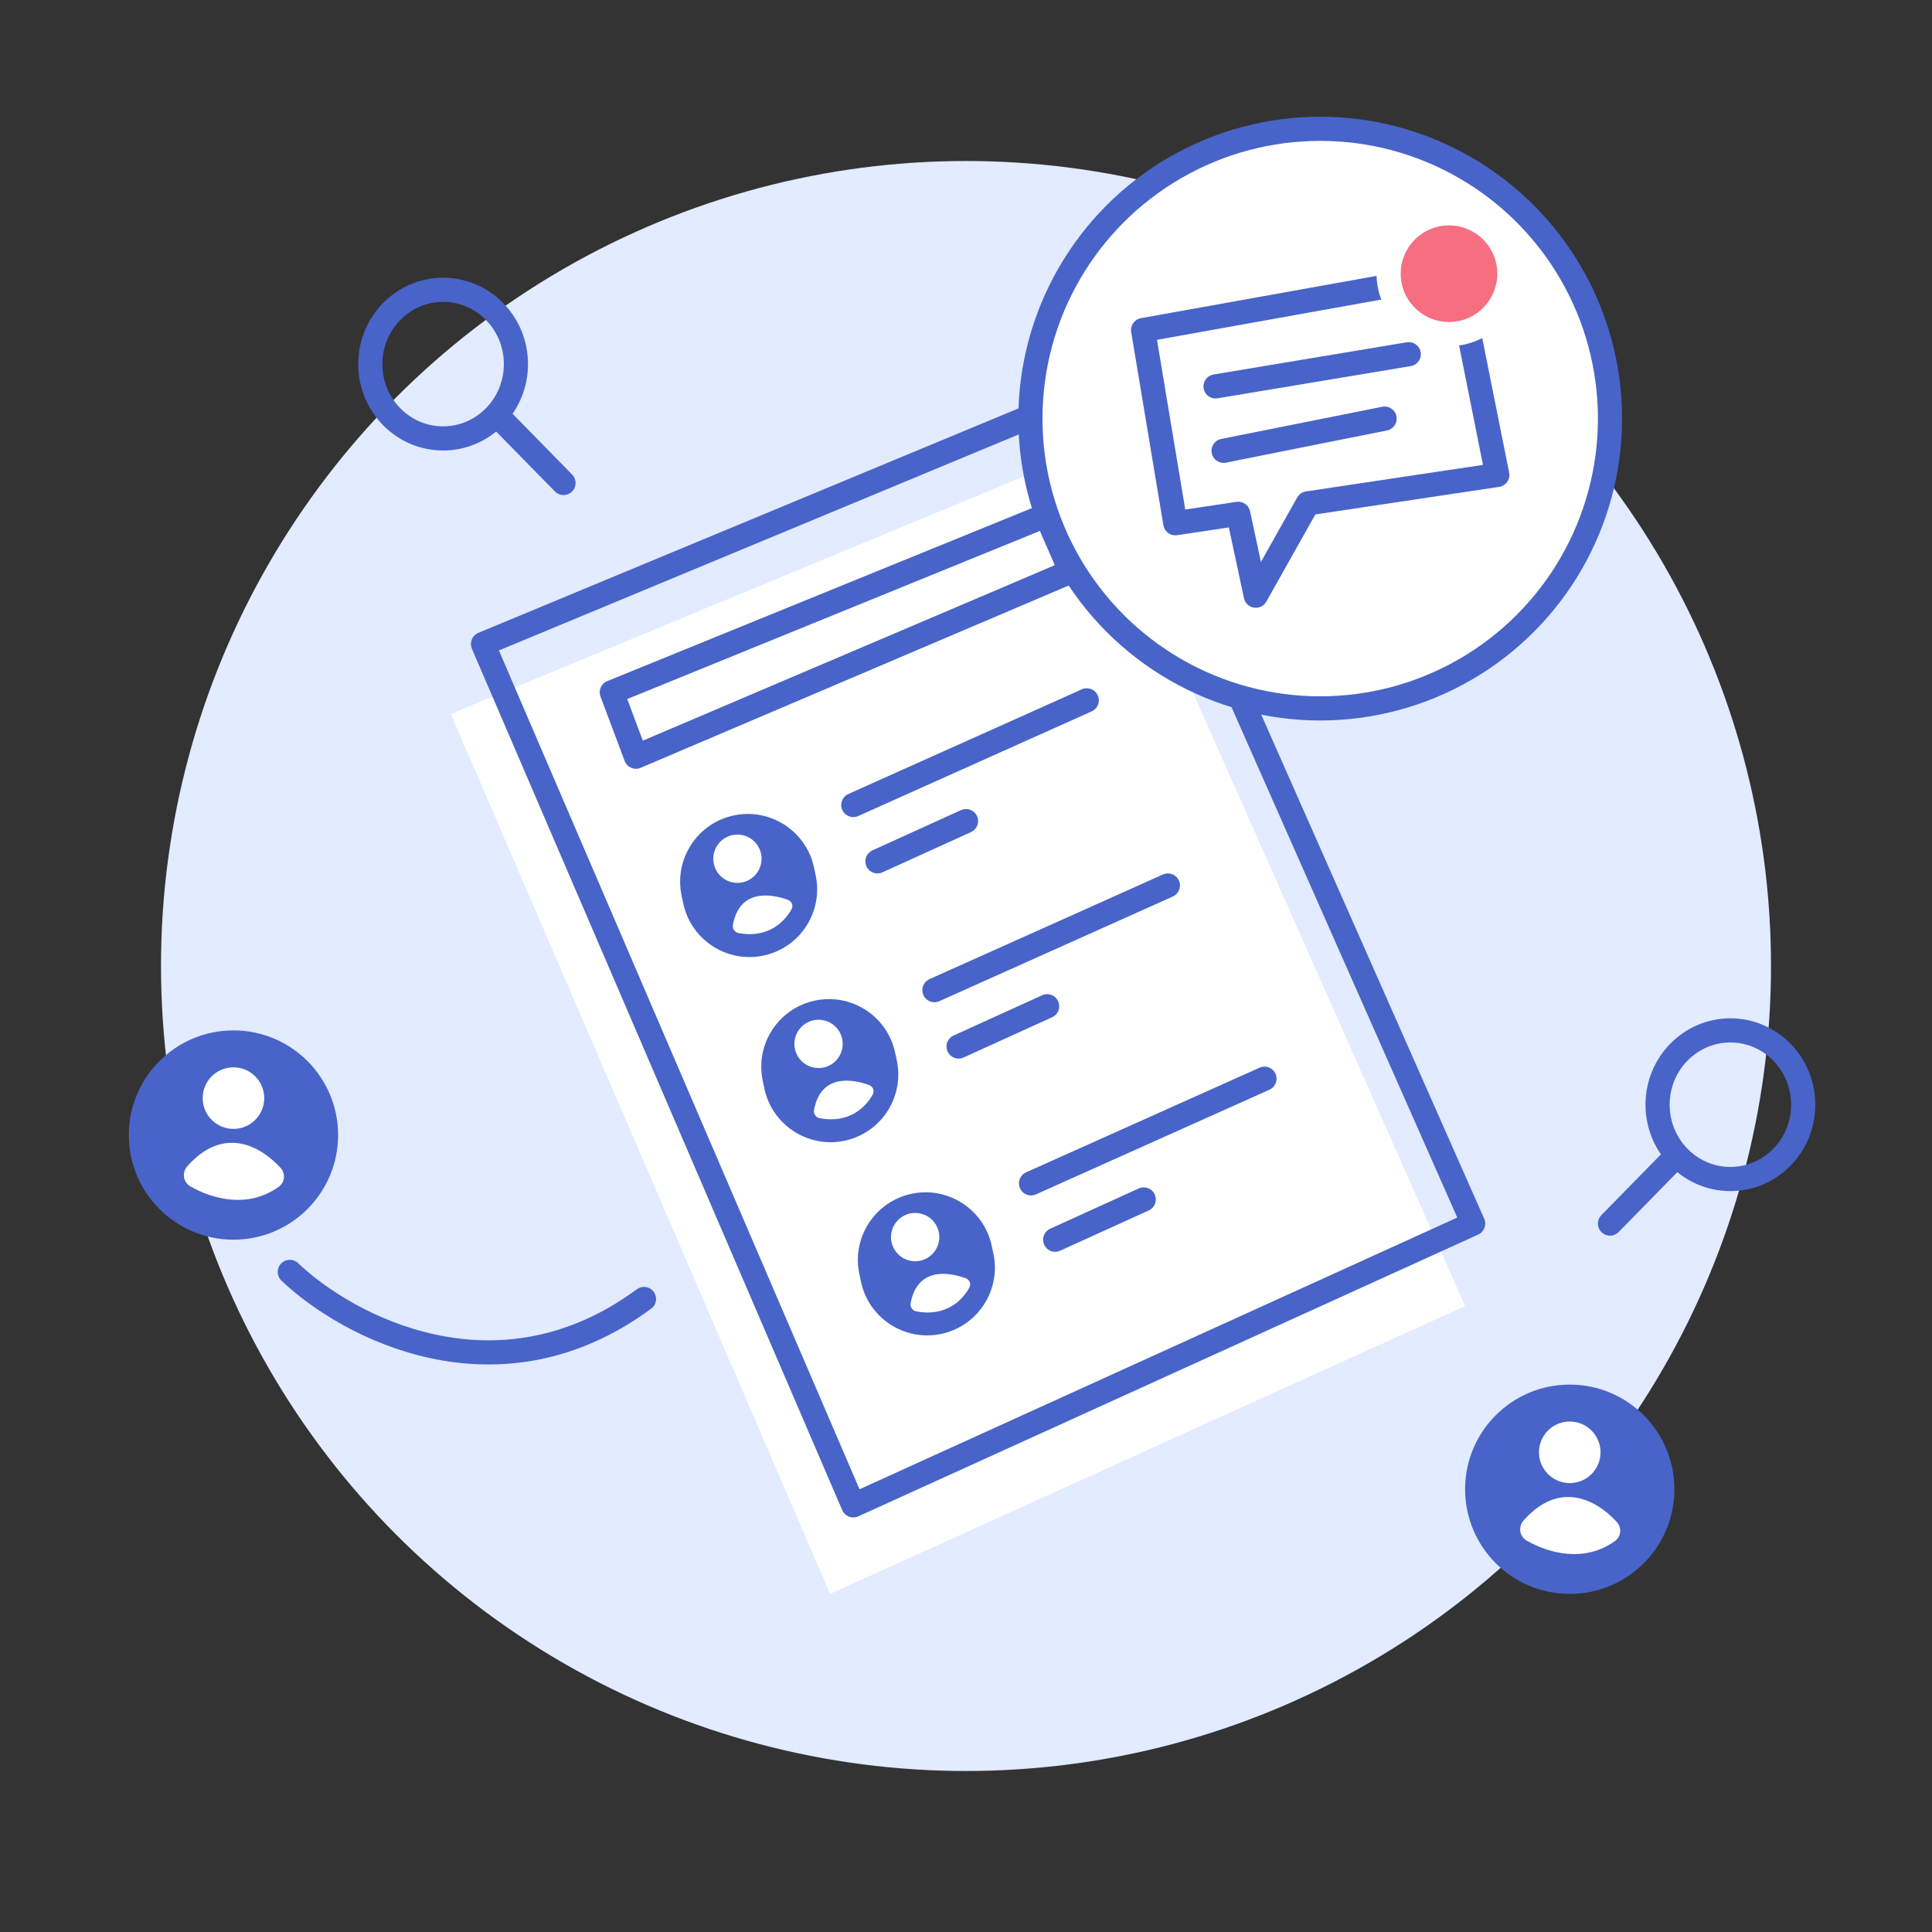 <svg width="120" height="120" viewBox="0 0 120 120" fill="none" xmlns="http://www.w3.org/2000/svg">
  <rect x="0" y="0" width="120" height="120" fill="#333333" stroke="none"/>
  <circle cx="60" cy="60" r="50" fill="#E2EBFF" />
  <path d="M67.439 28L28 44.345L51.561 99L91 81.122L67.439 28Z" fill="white" />
  <path d="M68.5 24L30 40L53 93.5L91.5 76L68.5 24Z" stroke="#4864C9" stroke-width="1.5" stroke-linecap="round"
    stroke-linejoin="round" />
  <path d="M53 50L67.5 43.5" stroke="#4864C9" stroke-width="1.5" stroke-linecap="round" stroke-linejoin="round" />
  <path d="M54.5 53.5L60 51" stroke="#4864C9" stroke-width="1.5" stroke-linecap="round" stroke-linejoin="round" />
  <path
    d="M42.438 56.113L42.337 55.635C41.877 53.469 43.175 51.318 45.306 50.716C47.645 50.054 50.056 51.51 50.562 53.888L50.663 54.366C51.123 56.531 49.825 58.682 47.694 59.285C45.355 59.946 42.944 58.491 42.438 56.113Z"
    fill="#4864C9" />
  <path
    d="M45.523 57.444C45.933 55.237 47.811 55.485 48.934 55.89C49.175 55.977 49.289 56.247 49.166 56.471C48.713 57.292 47.66 58.297 45.87 57.953C45.634 57.908 45.48 57.68 45.523 57.444Z"
    fill="white" />
  <circle cx="45.803" cy="53.337" r="1.5" transform="rotate(10.941 45.803 53.337)" fill="white" />
  <path d="M58.039 61.5L72.539 55" stroke="#4864C9" stroke-width="1.5" stroke-linecap="round"
    stroke-linejoin="round" />
  <path d="M59.539 65L65.039 62.5" stroke="#4864C9" stroke-width="1.5" stroke-linecap="round"
    stroke-linejoin="round" />
  <path
    d="M47.477 67.613L47.376 67.135C46.916 64.969 48.214 62.818 50.344 62.216C52.684 61.554 55.095 63.01 55.6 65.388L55.702 65.866C56.162 68.031 54.864 70.183 52.733 70.785C50.394 71.446 47.983 69.991 47.477 67.613Z"
    fill="#4864C9" />
  <path
    d="M50.562 68.943C50.973 66.734 52.856 66.986 53.978 67.392C54.217 67.478 54.332 67.745 54.212 67.968C53.77 68.79 52.725 69.798 50.91 69.453C50.674 69.408 50.519 69.18 50.562 68.943Z"
    fill="white" />
  <circle cx="50.842" cy="64.838" r="1.5" transform="rotate(10.941 50.842 64.838)" fill="white" />
  <path d="M64.039 73.5L78.539 67" stroke="#4864C9" stroke-width="1.5" stroke-linecap="round"
    stroke-linejoin="round" />
  <path d="M65.539 77L71.039 74.5" stroke="#4864C9" stroke-width="1.5" stroke-linecap="round"
    stroke-linejoin="round" />
  <path
    d="M53.477 79.613L53.376 79.135C52.916 76.969 54.214 74.818 56.344 74.216C58.684 73.554 61.095 75.01 61.6 77.388L61.702 77.866C62.162 80.031 60.864 82.183 58.733 82.785C56.394 83.446 53.983 81.991 53.477 79.613Z"
    fill="#4864C9" />
  <path
    d="M56.562 80.943C56.973 78.734 58.856 78.986 59.978 79.392C60.217 79.478 60.332 79.745 60.212 79.968C59.77 80.79 58.725 81.798 56.91 81.453C56.674 81.408 56.519 81.18 56.562 80.943Z"
    fill="white" />
  <circle cx="56.842" cy="76.838" r="1.5" transform="rotate(10.941 56.842 76.838)" fill="white" />
  <circle cx="14.5" cy="70.5" r="6.5" fill="#4864C9" />
  <circle cx="14.5" cy="68.206" r="1.912" fill="white" />
  <path
    d="M17.305 73.718C15.393 75.084 13.203 74.474 11.832 73.695C11.376 73.436 11.285 72.833 11.633 72.439C13.863 69.917 16.149 71.15 17.419 72.527C17.747 72.882 17.699 73.437 17.305 73.718Z"
    fill="white" />
  <circle cx="97.5" cy="92.5" r="6.5" fill="#4864C9" />
  <circle cx="97.5" cy="90.206" r="1.912" fill="white" />
  <path
    d="M100.306 95.718C98.393 97.084 96.203 96.474 94.832 95.695C94.376 95.436 94.285 94.833 94.633 94.439C96.863 91.917 99.149 93.15 100.419 94.527C100.747 94.882 100.699 95.437 100.306 95.718Z"
    fill="white" />
  <path d="M39.5 47L38 43L65 32L66.5 35.5L39.5 47Z" stroke="#4864C9" stroke-width="1.5" stroke-linecap="round"
    stroke-linejoin="round" />
  <path d="M18 79C21.526 82.365 30.861 87.413 40 80.683" stroke="#4864C9" stroke-width="1.5" stroke-linecap="round"
    stroke-linejoin="round" />
  <path
    d="M30.839 25.753C31.587 24.93 32.045 23.827 32.045 22.615C32.045 20.066 30.02 18 27.522 18C25.025 18 23 20.066 23 22.615C23 25.164 25.025 27.231 27.522 27.231C28.833 27.231 30.013 26.662 30.839 25.753ZM30.839 25.753L35 30"
    stroke="#4864C9" stroke-width="1.5" stroke-linecap="round" stroke-linejoin="round" />
  <path
    d="M104.161 71.753C103.413 70.93 102.955 69.827 102.955 68.615C102.955 66.066 104.98 64 107.478 64C109.975 64 112 66.066 112 68.615C112 71.164 109.975 73.231 107.478 73.231C106.167 73.231 104.987 72.662 104.161 71.753ZM104.161 71.753L100 76"
    stroke="#4864C9" stroke-width="1.5" stroke-linecap="round" stroke-linejoin="round" />
  <circle cx="82" cy="26" r="18" fill="white" stroke="#4864C9" stroke-width="1.5" stroke-linecap="round"
    stroke-linejoin="round" />
  <path fill-rule="evenodd" clip-rule="evenodd"
    d="M71 20.5L73 32.5L76.91 31.913L78 37L81.225 31.266L93 29.5L90.5 17L71 20.5Z" stroke="#4864C9"
    stroke-width="1.5" stroke-linecap="round" stroke-linejoin="round" />
  <path d="M75.5 24L87.5 22" stroke="#4864C9" stroke-width="1.5" stroke-linecap="round" stroke-linejoin="round" />
  <path d="M76 28L86 26" stroke="#4864C9" stroke-width="1.5" stroke-linecap="round" stroke-linejoin="round" />
  <circle cx="90" cy="17" r="3.75" fill="#F66F81" stroke="white" stroke-width="1.5" />
</svg>
